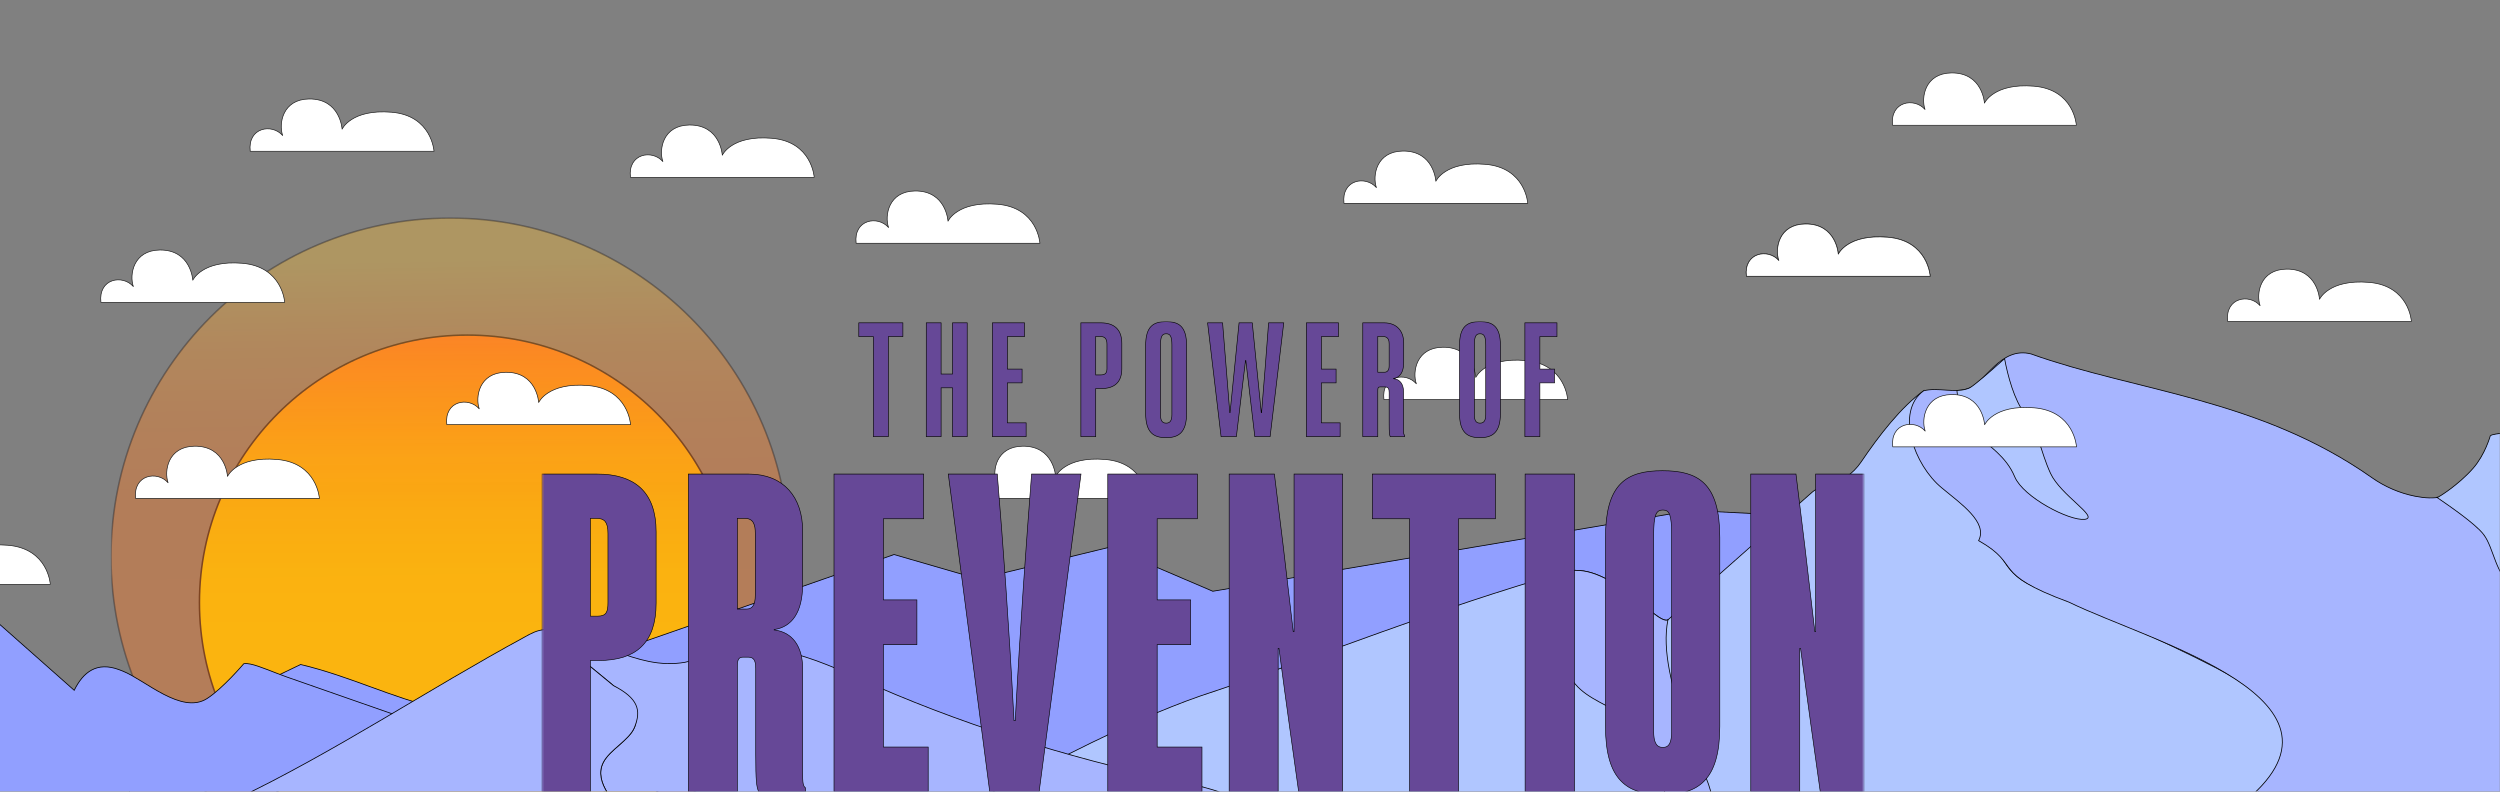 <svg width="1440" height="456" viewBox="0 0 1440 456" fill="none" xmlns="http://www.w3.org/2000/svg">
    <rect x="0" y="0" width="1440" height="456" fill="#808080" stroke="none"/>
    <g clip-path="url(#clip0_2_2)">
        <mask id="mask0_2_2" style="mask-type:luminance" maskUnits="userSpaceOnUse" x="64" y="125" width="391"
            height="331">
            <path d="M455 125H64V456H455V125Z" fill="white" />
        </mask>
        <g mask="url(#mask0_2_2)">
            <path
                d="M269.197 501.183C354.425 501.183 423.517 432.195 423.517 347.095C423.517 261.994 354.425 193.006 269.197 193.006C183.968 193.006 114.877 261.994 114.877 347.095C114.877 432.195 183.968 501.183 269.197 501.183Z"
                fill="url(#paint0_linear_2_2)" stroke="#231F20" stroke-width="0.905" stroke-miterlimit="22.93" />
            <path opacity="0.41"
                d="M259.32 515.759C367.221 515.759 454.692 428.419 454.692 320.679C454.692 212.94 367.221 125.6 259.32 125.6C151.419 125.6 63.947 212.94 63.947 320.679C63.947 428.419 151.419 515.759 259.32 515.759Z"
                fill="url(#paint1_linear_2_2)" stroke="#231F20" stroke-width="0.905" stroke-miterlimit="22.93" />
        </g>
        <mask id="mask1_2_2" style="mask-type:luminance" maskUnits="userSpaceOnUse" x="-5" y="0" width="1445"
            height="456">
            <path d="M1440 0H-4.164V456H1440V0Z" fill="white" />
        </mask>
        <g mask="url(#mask1_2_2)">
            <path
                d="M74.618 640.588H1679.31V296.13C1665.43 293.076 1652.05 290.025 1638.17 286.971C1606.67 298.725 1575.17 310.476 1543.67 322.23C1353.77 312.829 1163.87 303.425 973.975 294.025C882.175 309.538 790.374 325.051 698.578 340.568C678.776 332.105 658.979 323.642 639.178 315.183C613.979 321.296 588.779 327.405 563.576 333.517C547.378 328.817 531.179 324.117 514.977 319.413C463.675 337.276 412.377 355.139 361.078 373.006C325.079 384.76 289.079 396.511 253.079 408.265C225.181 401.682 201.043 389.342 173.145 382.762C141.327 397.585 106.439 418.169 74.622 432.992V640.595L74.618 640.588Z"
                fill="#919FFF" stroke="black" stroke-width="0.454" stroke-miterlimit="22.93" />
            <path
                d="M1302.93 452.889C1331.1 422.786 1307.03 400.399 1275.94 384.44C1242.7 367.375 1209.41 353.127 1172.6 338.293C1146.15 327.631 1156.58 308.409 1119.69 280.477C1101.88 267.045 1100.27 243.507 1107.96 225.119C1095.15 234.294 1082.31 250.827 1071.98 266.128C1067.31 273.035 1060.18 277.911 1052.04 279.744C1048.92 280.448 1045.72 281.817 1043.73 283.567C1016.07 308.086 988.37 332.522 960.716 357.04C954.159 360.285 927.632 323.664 902.58 329.057C824.383 351.384 765.984 376.229 691.25 400.931C648.121 416.038 608.343 438.619 568.154 457.916C550.03 483.868 553.416 516.465 557.886 546.456C558.71 552.349 559.848 558.674 565.21 562.986C740.123 603.107 930.295 624.198 1108.16 585.686C1125.14 582.006 1142.27 577.813 1159.91 578.011C1216.04 582.682 1266.3 608.465 1321.03 621.352C1296.58 588.489 1287.26 468.955 1302.92 452.893L1302.93 452.889Z"
                fill="#B0C6FF" stroke="black" stroke-width="0.454" stroke-miterlimit="22.93" />
            <path
                d="M902.95 386.52C911.789 410.058 947.151 404.175 953.042 439.481C958.937 474.787 985.458 465.962 985.458 457.136C985.458 448.31 953.658 392.284 960.719 357.036C954.158 360.281 927.634 323.66 902.583 329.053C902.583 329.053 894.111 362.979 902.95 386.517V386.52Z"
                fill="#A7B5FF" stroke="black" stroke-width="0.454" stroke-miterlimit="22.93" />
            <path
                d="M1637.92 328.171C1616.03 315.68 1607.25 311.871 1577.61 311.206C1525.2 293.691 1503.32 232.775 1435.93 250.789C1422.04 278.531 1414.5 290.479 1391.1 285.832C1382.12 284.05 1373.62 280.356 1366.14 275.084C1301.16 229.336 1230.15 225.494 1169.93 203.879C1152.09 199.276 1143.21 220.956 1134.17 223.575C1126.19 226.806 1116.32 222.882 1107.96 225.121C1091.53 237.263 1102.55 268.077 1118.54 281.075C1129.22 290.012 1145.16 300.771 1139.69 311.407C1165.3 325.939 1145.48 329.777 1191.8 346.875C1239.29 370.046 1367.38 403.393 1290.74 463.498C1273.62 476.158 1259.26 487.528 1259.28 507.626C1262.25 673.038 1553.48 674.515 1679.3 645.479C1679.31 645.472 1679.31 351.841 1679.31 351.841C1665.57 343.946 1651.65 336.055 1637.91 328.175L1637.92 328.171Z"
                fill="#A7B5FF" stroke="black" stroke-width="0.454" stroke-miterlimit="22.93" />
            <path
                d="M1430.64 307.964C1436.54 315.812 1437.52 331.508 1447.34 337.394C1457.17 343.28 1467.98 352.11 1470.92 360.939C1473.87 369.768 1478.78 364.863 1479.77 354.072C1480.75 343.28 1474.85 333.47 1470.92 321.702C1466.99 309.929 1471.91 302.081 1463.06 288.35C1454.73 275.403 1445.14 263.185 1441.24 249.516C1439.84 249.792 1435.33 250.022 1434.39 251.075C1434.39 251.075 1431.43 261.845 1424.51 269.733C1415.9 279.532 1404.29 286.615 1403.8 286.593C1410.11 290.927 1425.96 301.733 1430.65 307.967L1430.64 307.964Z"
                fill="#B0C6FF" stroke="black" stroke-width="0.454" stroke-miterlimit="22.93" />
            <path
                d="M1181.1 272.652C1175.21 259.899 1174.22 248.127 1166.36 238.32C1160.18 230.601 1156.43 216.202 1154.63 206.59C1154.42 206.762 1154.25 206.906 1154.14 207.01C1147.12 213.299 1136.64 222.552 1134.17 223.58C1133.55 223.817 1132.93 224.054 1132.26 224.212C1130.64 224.651 1128.93 224.845 1127.18 224.899C1127.6 229.107 1129.49 242.539 1136.89 249.108C1145.73 256.956 1155.56 262.842 1160.47 274.615C1165.38 286.387 1191.91 300.121 1200.75 299.14C1209.59 298.159 1186.99 285.406 1181.1 272.652Z"
                fill="#B0C6FF" stroke="black" stroke-width="0.454" stroke-miterlimit="22.93" />
            <path
                d="M443.929 515.914C441.809 509.819 438.937 503.89 434.996 498.22C394.808 478.923 355.029 456.341 311.9 441.238C262.887 424.115 213.874 406.992 164.864 389.829C158.055 387.458 149.591 383.62 144.228 382.513C142.681 382.197 141.338 382.078 140.41 382.315C140.41 382.315 128.174 396.718 119.205 402.403C104.5 411.721 83.555 391.687 70.865 386.624C70.091 386.308 69.422 386.031 68.749 385.794C55.746 380.849 47.854 387.217 42.747 397.616C40.98 396.086 -12.92 348.386 -40.574 323.867C-45.836 319.239 -59.558 317.262 -58.011 323.274C-66.99 307.1 -77.668 291.479 -89.897 276.613C-92.891 273.016 -96.191 269.297 -100.733 267.004C-93.046 285.392 -98.728 307.348 -116.543 320.78C-142.811 340.584 -149.642 363.572 -155.267 369.896C-158.722 373.73 -164.142 376.224 -169.454 378.596C-175.852 381.442 -182.248 384.292 -188.646 387.177C-202.48 392.923 -207.627 394.325 -217.848 400.225C-226.427 404.042 -234.824 407.869 -243.403 411.699V634.38C-243.403 634.38 -219.73 631.84 -215.732 630.571C-196.798 624.559 -177.295 618.512 -156.764 618.314C-139.119 618.116 -121.991 622.306 -105.016 625.986C-48.985 638.125 9.054 645.006 67.248 646.39C185.857 649.196 303.18 629.346 419.053 609.654C425.862 608.507 433.139 607.163 437.937 603.286C443.303 598.974 444.436 592.649 445.264 586.756C448.672 563.208 451.746 538.373 443.932 515.91L443.929 515.914Z"
                fill="#919FFF" stroke="black" stroke-width="0.454" stroke-miterlimit="22.93" />
            <path
                d="M1005.36 588.034C991.276 580.15 963.162 586.78 953.564 576.578C950.674 573.488 950.674 569.693 948.921 566.283C941.957 552.735 794.713 517.469 746.628 498.937C741.417 496.91 735.896 494.69 733.524 491.15C730.894 487.319 732.646 482.946 732.286 478.763C731.621 462.449 697.309 453.824 676.774 449.581C614.445 436.461 550.446 416.183 494.397 390.698C479.177 383.813 461.996 376.22 444.25 373.966C427.08 370.56 410.961 377.923 394.463 381.498C365.964 386.461 341.75 365.152 314.032 362.672C325.847 372.324 337.608 381.98 349.423 391.632C358.132 398.812 369.832 408.899 365.467 419.014C362.322 426.446 351.381 431.757 347.566 439.03C341.373 450.835 355.073 463.753 363.509 472.719C378.103 487.693 393.733 500.306 411.849 512.362C417.06 515.805 422.84 519.923 421.498 524.591C383.163 558.255 286.857 612.028 242.346 641.016C250.598 641.275 315.864 633.366 324.119 633.883C362.609 636.233 396.838 618.068 435.534 617.263C491.147 616.106 545.271 603.554 600.884 604.136C646.388 604.65 690.449 613.918 735.695 616.976C804.415 621.576 874.064 611.73 942.835 616.042C959.966 617.134 978.227 618.97 993.756 614.335C1009.29 609.703 1018.21 595.221 1005.37 588.045L1005.36 588.034Z"
                fill="#A7B5FF" stroke="black" stroke-width="0.454" stroke-miterlimit="22.93" />
            <path
                d="M411.845 512.352C393.239 500.339 378.837 487.611 363.505 472.709C355.07 463.747 341.369 450.821 347.562 439.02C351.381 431.747 362.318 426.439 365.463 419.004C369.544 408.997 367.493 402.187 353.338 394.903C340.296 384.047 327.131 373.432 314.028 362.662C309.443 362.849 305.588 365.016 302.162 366.942C246.189 397.328 192.397 433.443 135.059 460.739C126.62 462.687 117.867 458.551 109.572 459.898C103.691 460.865 99.873 464.34 96.623 467.556C94.212 480.478 -106.048 586.716 -116.596 595.552C-103.561 597.475 85.492 657.17 94.971 647.582C119.58 646.939 139.259 649.886 163.609 647.442C205.45 643.227 209.07 637.47 251.429 638.951C295.839 610.034 383.08 557.929 421.498 524.577C422.836 519.91 417.06 515.791 411.849 512.349L411.845 512.352Z"
                fill="#A7B5FF" stroke="black" stroke-width="0.454" stroke-miterlimit="22.93" />
        </g>
        <path
            d="M1005.92 159.141H1111.79C1111.79 159.141 1110.56 138.557 1087.33 136.638C1064.09 134.719 1058.85 146.398 1058.85 146.398C1058.85 146.398 1057.82 128.786 1039.83 129.002C1024.56 129.185 1022.22 143.232 1024.61 150.06C1018.52 142.984 1004.35 145.324 1005.92 159.141Z"
            fill="white" stroke="#1A1A1A" stroke-width="0.394" stroke-linecap="round" stroke-linejoin="round" />
        <path
            d="M1005.92 159.141H1111.79C1111.79 159.141 1110.56 138.557 1087.33 136.638C1064.09 134.719 1058.85 146.398 1058.85 146.398C1058.85 146.398 1057.82 128.786 1039.83 129.002C1024.56 129.185 1022.22 143.232 1024.61 150.06C1018.52 142.984 1004.35 145.324 1005.92 159.141Z"
            fill="white" stroke="#1A1A1A" stroke-width="0.394" stroke-linecap="round" stroke-linejoin="round" />
        <path
            d="M774.121 117.141H879.991C879.991 117.141 878.761 96.557 855.531 94.638C832.291 92.719 827.051 104.398 827.051 104.398C827.051 104.398 826.021 86.786 808.031 87.002C792.761 87.185 790.421 101.232 792.811 108.06C786.721 100.984 772.551 103.324 774.121 117.141Z"
            fill="white" stroke="#1A1A1A" stroke-width="0.394" stroke-linecap="round" stroke-linejoin="round" />
        <path
            d="M493.121 140.141H598.991C598.991 140.141 597.761 119.557 574.531 117.638C551.291 115.719 546.051 127.398 546.051 127.398C546.051 127.398 545.021 109.786 527.031 110.002C511.761 110.185 509.421 124.232 511.811 131.06C505.721 123.984 491.551 126.324 493.121 140.141Z"
            fill="white" stroke="#1A1A1A" stroke-width="0.394" stroke-linecap="round" stroke-linejoin="round" />
        <path
            d="M144.121 87.141H249.991C249.991 87.141 248.761 66.557 225.531 64.638C202.291 62.719 197.051 74.398 197.051 74.398C197.051 74.398 196.021 56.786 178.031 57.002C162.761 57.185 160.421 71.232 162.811 78.06C156.721 70.984 142.551 73.324 144.121 87.141Z"
            fill="white" stroke="#1A1A1A" stroke-width="0.394" stroke-linecap="round" stroke-linejoin="round" />
        <path
            d="M1090.12 72.141H1195.99C1195.99 72.141 1194.76 51.557 1171.53 49.638C1148.29 47.719 1143.05 59.398 1143.05 59.398C1143.05 59.398 1142.02 41.786 1124.03 42.002C1108.76 42.185 1106.42 56.232 1108.81 63.06C1102.72 55.984 1088.55 58.324 1090.12 72.141Z"
            fill="white" stroke="#1A1A1A" stroke-width="0.394" stroke-linecap="round" stroke-linejoin="round" />
        <path
            d="M363.121 102.141H468.991C468.991 102.141 467.761 81.557 444.531 79.638C421.291 77.719 416.051 89.398 416.051 89.398C416.051 89.398 415.021 71.786 397.031 72.002C381.761 72.185 379.421 86.232 381.811 93.06C375.721 85.984 361.551 88.324 363.121 102.141Z"
            fill="white" stroke="#1A1A1A" stroke-width="0.394" stroke-linecap="round" stroke-linejoin="round" />
        <path
            d="M58.121 174.141H163.991C163.991 174.141 162.761 153.557 139.531 151.638C116.291 149.719 111.051 161.398 111.051 161.398C111.051 161.398 110.021 143.786 92.031 144.002C76.761 144.185 74.421 158.232 76.811 165.06C70.721 157.984 56.551 160.324 58.121 174.141Z"
            fill="white" stroke="#1A1A1A" stroke-width="0.394" stroke-linecap="round" stroke-linejoin="round" />
        <path
            d="M78.121 287.141H183.991C183.991 287.141 182.761 266.557 159.531 264.638C136.291 262.719 131.051 274.398 131.051 274.398C131.051 274.398 130.021 256.786 112.031 257.002C96.761 257.185 94.421 271.232 96.811 278.06C90.721 270.984 76.551 273.324 78.121 287.141Z"
            fill="white" stroke="#1A1A1A" stroke-width="0.394" stroke-linecap="round" stroke-linejoin="round" />
        <path
            d="M555.121 287.141H660.991C660.991 287.141 659.761 266.557 636.531 264.638C613.291 262.719 608.051 274.398 608.051 274.398C608.051 274.398 607.021 256.786 589.031 257.002C573.761 257.185 571.421 271.232 573.811 278.06C567.721 270.984 553.551 273.324 555.121 287.141Z"
            fill="white" stroke="#1A1A1A" stroke-width="0.394" stroke-linecap="round" stroke-linejoin="round" />
        <path
            d="M797.121 230.141H902.991C902.991 230.141 901.761 209.557 878.531 207.638C855.291 205.719 850.051 217.398 850.051 217.398C850.051 217.398 849.021 199.786 831.031 200.002C815.761 200.185 813.421 214.232 815.811 221.06C809.721 213.984 795.551 216.324 797.121 230.141Z"
            fill="white" stroke="#1A1A1A" stroke-width="0.394" stroke-linecap="round" stroke-linejoin="round" />
        <path
            d="M-76.876 336.564H28.985C28.985 336.564 27.762 315.981 4.527 314.062C-18.707 312.143 -23.947 323.822 -23.947 323.822C-23.947 323.822 -24.977 306.21 -42.967 306.426C-58.245 306.609 -60.584 320.656 -58.187 327.484C-64.28 320.408 -78.449 322.747 -76.879 336.564H-76.876Z"
            fill="white" stroke="#1A1A1A" stroke-width="0.394" stroke-linecap="round" stroke-linejoin="round" />
        <path
            d="M1090.22 257.392H1196.08C1196.08 257.392 1194.86 236.809 1171.63 234.89C1148.39 232.971 1143.15 244.65 1143.15 244.65C1143.15 244.65 1142.12 227.038 1124.13 227.254C1108.85 227.437 1106.51 241.484 1108.91 248.312C1102.82 241.236 1088.65 243.576 1090.22 257.392Z"
            fill="white" stroke="#1A1A1A" stroke-width="0.394" stroke-linecap="round" stroke-linejoin="round" />
        <path
            d="M1283.12 185.14H1388.98C1388.98 185.14 1387.76 164.557 1364.53 162.638C1341.29 160.719 1336.05 172.398 1336.05 172.398C1336.05 172.398 1335.02 154.786 1317.03 155.002C1301.75 155.185 1299.41 169.232 1301.81 176.06C1295.72 168.984 1281.55 171.324 1283.12 185.14Z"
            fill="white" stroke="#1A1A1A" stroke-width="0.394" stroke-linecap="round" stroke-linejoin="round" />
        <path
            d="M257.352 244.57H363.213C363.213 244.57 361.989 223.987 338.755 222.068C315.52 220.149 310.28 231.828 310.28 231.828C310.28 231.828 309.251 214.216 291.26 214.432C275.983 214.615 273.644 228.662 276.041 235.489C269.948 228.414 255.779 230.753 257.348 244.57H257.352Z"
            fill="white" stroke="#1A1A1A" stroke-width="0.394" stroke-linecap="round" stroke-linejoin="round" />
        <mask id="mask2_2_2" style="mask-type:luminance" maskUnits="userSpaceOnUse" x="312" y="185" width="762"
            height="271">
            <path d="M1073.45 185H312.31V456H1073.45V185Z" fill="white" />
        </mask>
        <g mask="url(#mask2_2_2)">
            <path
                d="M343.917 273.059C365.619 273.059 377.916 283.411 377.916 306.284V347.455C377.916 370.327 366.342 380.439 344.882 380.439H340.059V456.039H312.089V273.059H343.917ZM344.158 354.918C349.463 354.918 350.187 352.27 350.187 346.973V307.247C350.187 300.746 348.258 298.58 343.676 298.58H340.059V354.918H344.158Z"
                fill="#664897" stroke="black" stroke-width="0.352" />
            <path
                d="M396.479 273.059H431.201C451.697 273.059 462.306 286.782 462.306 305.562V336.62C462.306 352.751 456.037 361.178 445.909 362.623V362.863C456.519 364.067 462.306 372.494 462.306 385.014V444.723C462.306 451.224 462.547 452.668 463.994 453.872V456.039H436.988C435.782 453.15 435.3 450.261 435.3 434.37V385.014C435.3 380.68 434.335 378.513 430.96 378.513H428.066C425.414 378.513 424.691 379.958 424.691 384.051V456.039H396.479V273.059ZM429.995 350.825C433.371 350.825 435.059 348.418 435.059 342.88V307.247C435.059 302.432 434.094 298.58 429.031 298.58H424.691V350.825H429.995Z"
                fill="#664897" stroke="black" stroke-width="0.352" />
            <path
                d="M480.386 273.059H531.987V298.82H508.839V345.528H528.129V371.29H508.839V430.277H534.639V456.039H480.386V273.059Z"
                fill="#664897" stroke="black" stroke-width="0.352" />
            <path
                d="M546.213 273.059H574.425C577.801 314.47 580.936 355.881 584.07 415.109H584.793C587.928 355.881 591.063 314.47 594.197 273.059H622.65L598.538 456.039H570.085L546.213 273.059Z"
                fill="#664897" stroke="black" stroke-width="0.352" />
            <path
                d="M638.08 273.059H689.68V298.82H666.532V345.528H685.822V371.29H666.532V430.277H692.333V456.039H638.08V273.059Z"
                fill="#664897" stroke="black" stroke-width="0.352" />
            <path
                d="M708.004 273.059H734.046C737.663 301.709 740.556 326.267 744.897 363.826H745.379V273.059H773.349V456.039H748.031C744.414 430.036 741.28 408.368 736.698 373.457H736.216V456.039H708.004V273.059Z"
                fill="#664897" stroke="black" stroke-width="0.352" />
            <path d="M861.357 298.82H840.137V456.039H811.926V298.82H790.466V273.059H861.357V298.82Z" fill="#664897"
                stroke="black" stroke-width="0.352" />
            <path d="M878.473 273.059H906.926V456.039H878.473V273.059Z" fill="#664897" stroke="black"
                stroke-width="0.352" />
            <path
                d="M924.771 418.48V309.655C924.771 278.596 936.827 271.133 957.564 271.133C978.3 271.133 990.598 278.356 990.598 309.655V418.48C990.598 449.779 977.818 457.725 957.564 457.725C937.309 457.725 924.771 449.539 924.771 418.48ZM957.805 430.518C961.663 430.518 962.868 427.388 962.868 421.129V308.451C962.868 296.413 961.663 293.765 957.805 293.765C953.947 293.765 952.5 296.413 952.5 308.451V421.129C952.5 427.388 953.947 430.518 957.805 430.518Z"
                fill="#664897" stroke="black" stroke-width="0.352" />
            <path
                d="M1008.44 273.059H1034.48C1038.1 301.709 1040.99 326.267 1045.33 363.826H1045.81V273.059H1073.78V456.039H1048.47C1044.85 430.036 1041.71 408.368 1037.13 373.457H1036.65V456.039H1008.44V273.059Z"
                fill="#664897" stroke="black" stroke-width="0.352" />
            <path d="M520.059 193.884H511.681V251.494H503.044V193.884H494.666V185.949H520.059V193.884Z" fill="#664897"
                stroke="black" stroke-width="0.352" />
            <path
                d="M533.528 185.949H542.079V215.445H548.644V185.949H557.108V251.494H548.644V223.379H542.079V251.494H533.528V185.949Z"
                fill="#664897" stroke="black" stroke-width="0.352" />
            <path
                d="M571.621 185.949H590.104V193.884H580.258V212.599H588.722V220.533H580.258V243.56H591.055V251.494H571.621V185.949Z"
                fill="#664897" stroke="black" stroke-width="0.352" />
            <path
                d="M633.981 185.949C641.668 185.949 646.16 189.658 646.16 197.765V212.426C646.16 220.188 641.928 223.81 634.327 223.81H631.131V251.494H622.58V185.949H633.981ZM633.981 215.962C636.918 215.962 637.609 214.582 637.609 212.254V198.196C637.609 194.574 635.882 193.797 633.549 193.797H631.131V215.962H633.981Z"
                fill="#664897" stroke="black" stroke-width="0.352" />
            <path
                d="M659.894 238.045V199.063C659.894 187.937 664.385 185.264 671.64 185.264C678.896 185.264 683.473 187.851 683.473 199.063V238.045C683.473 249.256 678.809 252.103 671.64 252.103C664.471 252.103 659.894 249.17 659.894 238.045ZM671.727 243.737C673.972 243.737 675.009 242.184 675.009 238.907V198.631C675.009 193.629 673.972 192.249 671.727 192.249C669.481 192.249 668.445 193.629 668.445 198.631V238.907C668.445 242.184 669.395 243.737 671.727 243.737Z"
                fill="#664897" stroke="black" stroke-width="0.352" />
            <path
                d="M695.564 185.949H704.202C705.67 203.457 706.966 220.878 708.348 237.695H708.52C710.248 220.878 711.975 203.457 713.703 185.949H721.304C723.031 203.457 724.759 220.878 726.486 237.695H726.659C728.041 220.878 729.423 203.457 730.718 185.949H739.442L731.582 251.494H722.772L717.59 207.596H717.417C715.689 222.258 713.876 236.833 712.148 251.494H703.338L695.564 185.949Z"
                fill="#664897" stroke="black" stroke-width="0.352" />
            <path
                d="M752.481 185.949H770.965V193.884H761.119V212.599H769.583V220.533H761.119V243.56H771.915V251.494H752.481V185.949Z"
                fill="#664897" stroke="black" stroke-width="0.352" />
            <path
                d="M784.958 185.949H797.137C804.737 185.949 808.538 190.865 808.538 197.592V208.718C808.538 214.496 806.292 217.428 802.664 218.032V218.118C806.465 218.463 808.451 221.395 808.451 225.88V247.441C808.451 249.77 808.538 250.287 809.056 250.718V251.494H800.764C800.332 250.46 800.16 249.511 800.16 243.819V225.966C800.16 223.81 799.555 222.862 797.655 222.862H794.977C793.854 222.862 793.595 223.379 793.595 224.845V251.494H784.958V185.949ZM797.482 214.41C799.123 214.41 800.16 213.202 800.16 210.701V198.196C800.16 196.298 799.814 193.797 796.446 193.797H793.595V214.41H797.482Z"
                fill="#664897" stroke="black" stroke-width="0.352" />
            <path
                d="M840.67 238.045V199.063C840.67 187.937 845.162 185.264 852.417 185.264C859.673 185.264 864.25 187.851 864.25 199.063V238.045C864.25 249.256 859.586 252.103 852.417 252.103C845.248 252.103 840.67 249.17 840.67 238.045ZM852.503 243.737C854.749 243.737 855.786 242.184 855.786 238.907V198.631C855.786 193.629 854.749 192.249 852.503 192.249C850.258 192.249 849.221 193.629 849.221 198.631V238.907C849.221 242.184 850.171 243.737 852.503 243.737Z"
                fill="#664897" stroke="black" stroke-width="0.352" />
            <path d="M878.327 185.949H896.81V193.884H886.964V212.599H895.429V220.533H886.964V251.494H878.327V185.949Z"
                fill="#664897" stroke="black" stroke-width="0.352" />
        </g>
    </g>
    <defs>
        <linearGradient id="paint0_linear_2_2" x1="269.197" y1="193.006" x2="269.197" y2="501.187"
            gradientUnits="userSpaceOnUse">
            <stop stop-color="#FF7922" />
            <stop offset="0.01" stop-color="#FE7C20" />
            <stop offset="0.12" stop-color="#FC9F15" />
            <stop offset="0.22" stop-color="#FABA0D" />
            <stop offset="0.33" stop-color="#F9CD06" />
            <stop offset="0.44" stop-color="#F8D903" />
            <stop offset="0.55" stop-color="#F8DD02" />
        </linearGradient>
        <linearGradient id="paint1_linear_2_2" x1="262.847" y1="509.334" x2="255.577" y2="119.242"
            gradientUnits="userSpaceOnUse">
            <stop offset="0.44" stop-color="#FF7922" />
            <stop offset="0.59" stop-color="#FE7B23" />
            <stop offset="0.7" stop-color="#FC8426" />
            <stop offset="0.8" stop-color="#F9942B" />
            <stop offset="0.88" stop-color="#F4AA33" />
            <stop offset="0.92" stop-color="#F2B638" />
        </linearGradient>
        <clipPath id="clip0_2_2">
            <rect width="1440" height="456" fill="white" />
        </clipPath>
    </defs>
</svg>